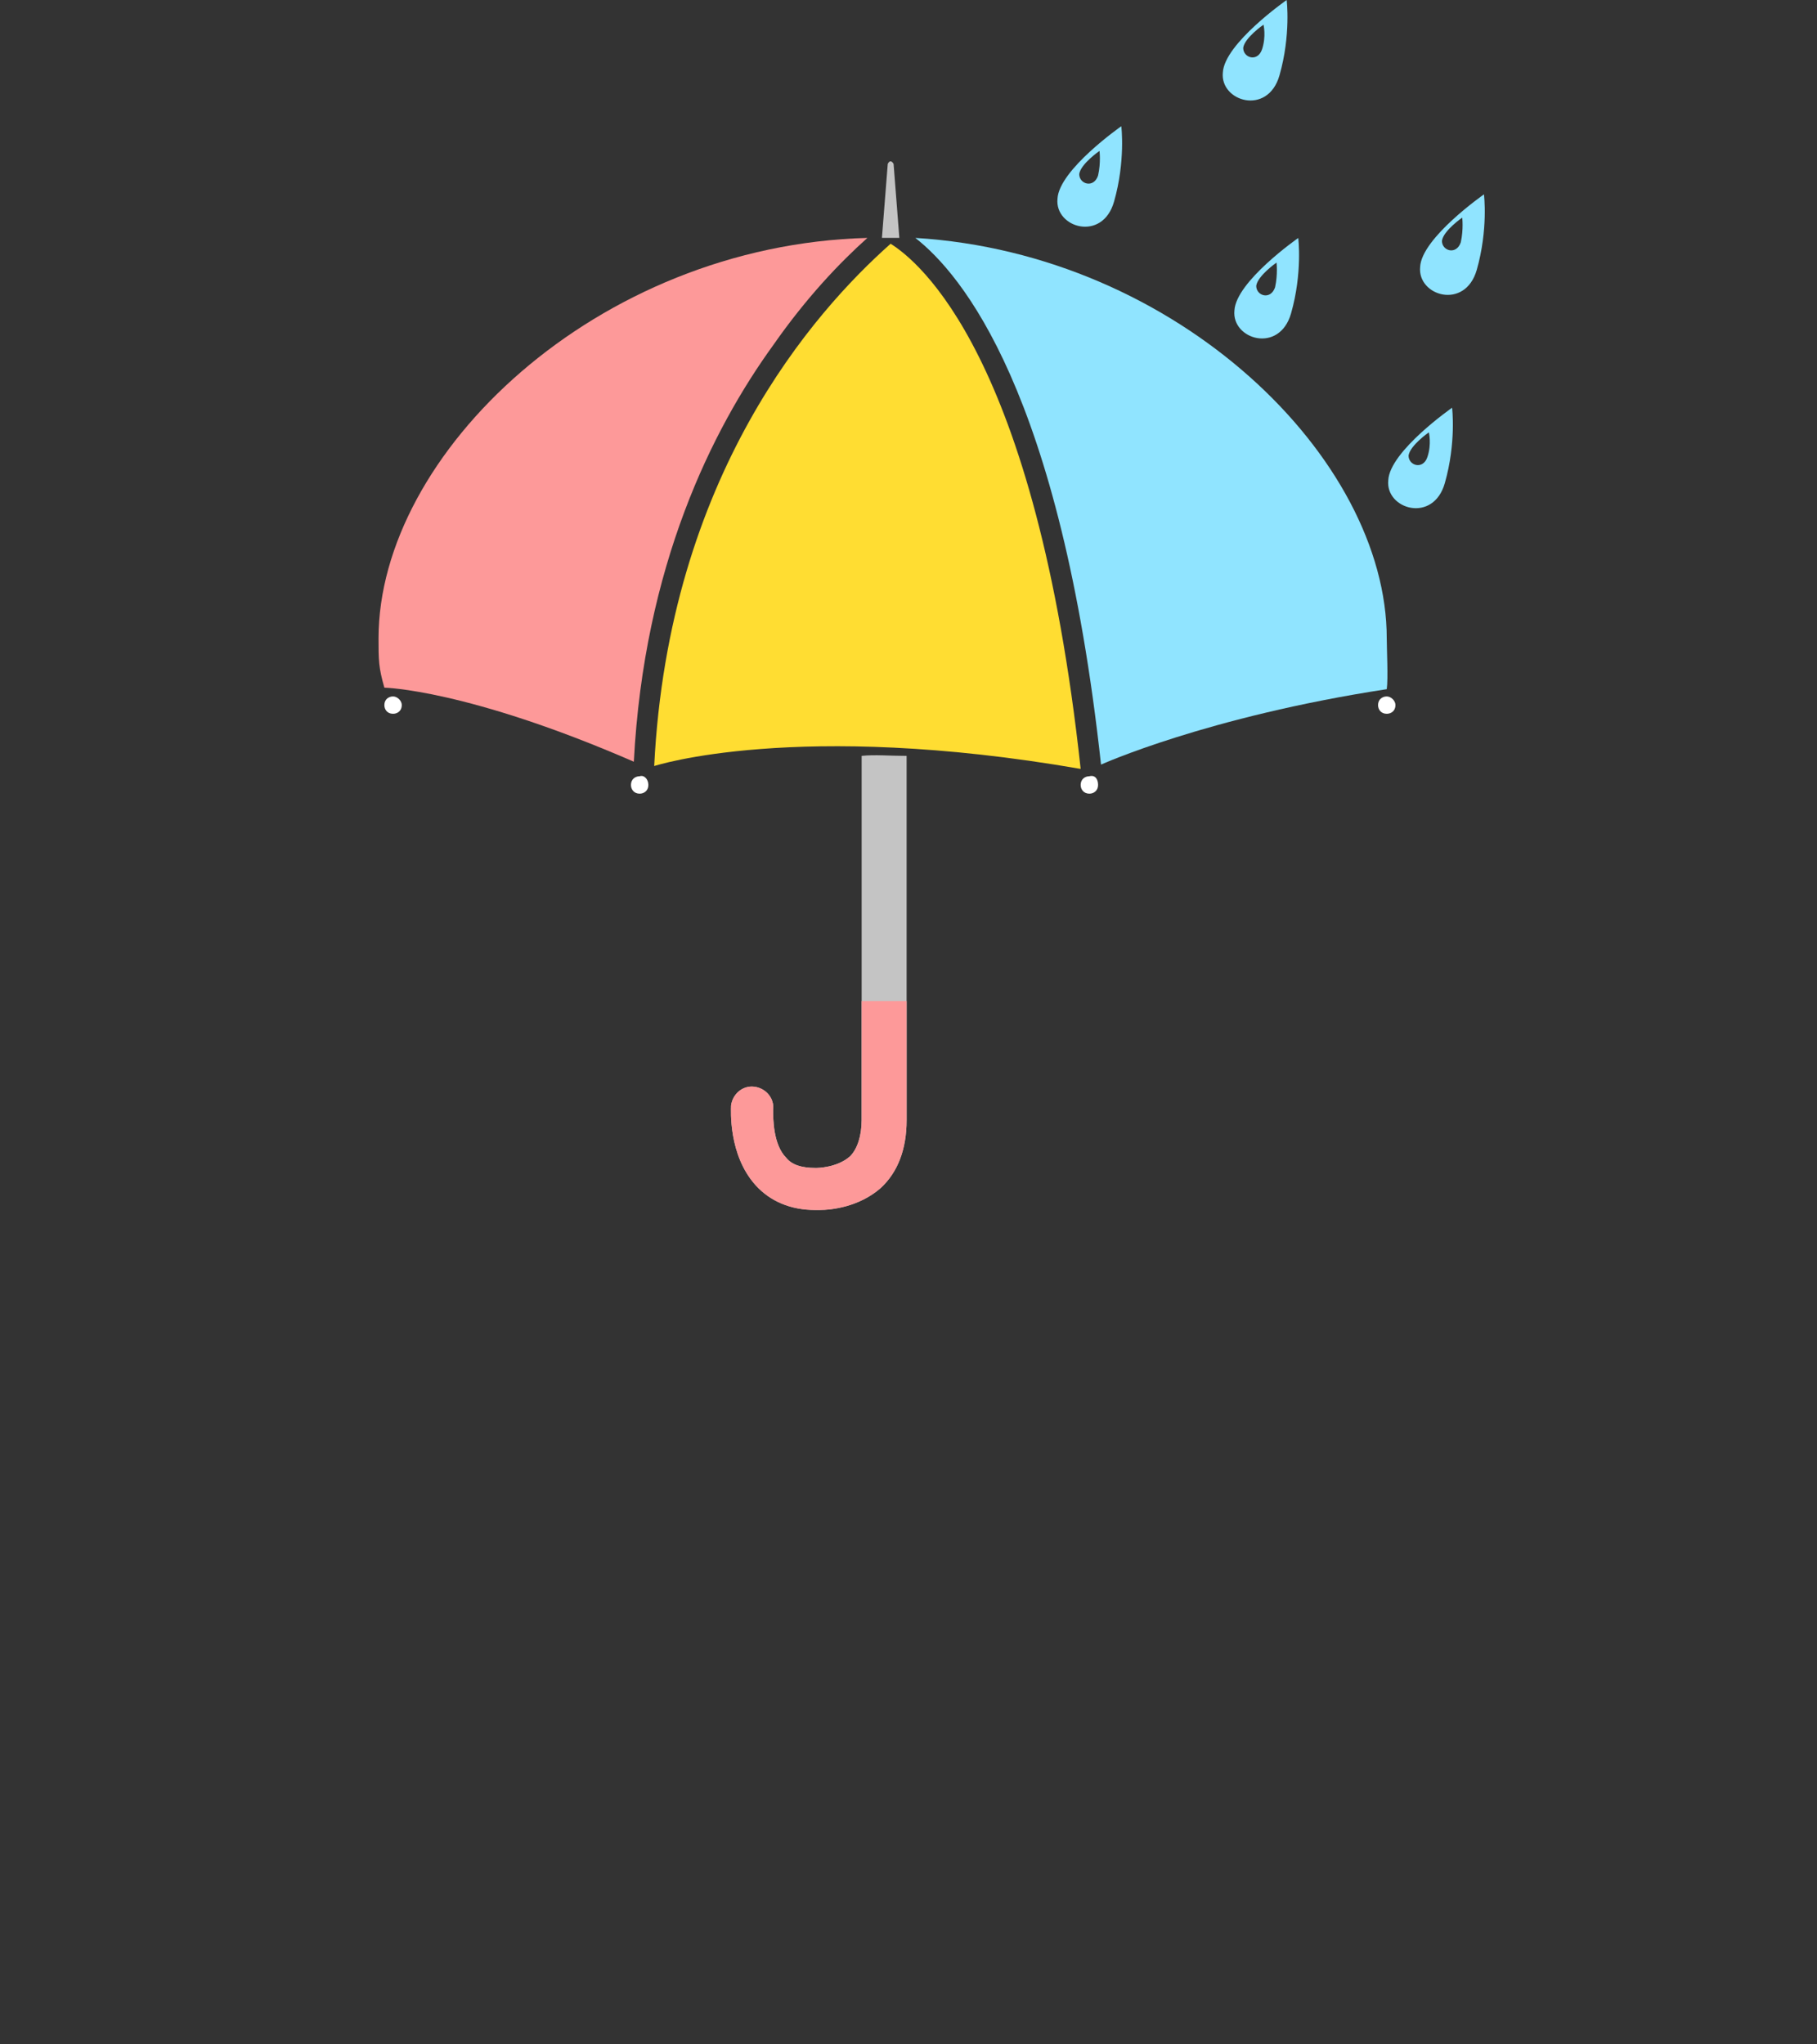 <svg width="24" height="27" viewBox="0 0 24 27" fill="none" xmlns="http://www.w3.org/2000/svg">
<rect x="0" y="0" width="24" height="27" fill="#333333" stroke="none"/>
<g clip-path="url(#clip0_254_14270)">
<path d="M11.937 9.81V8.871C11.937 8.718 11.803 8.584 11.649 8.584C11.496 8.584 11.362 8.718 11.362 8.871V9.829C11.553 9.791 11.745 9.81 11.937 9.81Z" fill="white"/>
<path d="M11.381 9.983V13.221V14.793C11.381 15.003 11.323 15.176 11.228 15.271C11.055 15.425 10.787 15.425 10.787 15.425H10.768C10.595 15.425 10.461 15.386 10.385 15.291C10.212 15.118 10.212 14.773 10.212 14.658C10.231 14.505 10.116 14.371 9.963 14.352C9.81 14.333 9.676 14.448 9.656 14.601C9.656 14.658 9.618 15.252 9.982 15.655C10.174 15.866 10.442 15.98 10.768 15.98C10.787 15.98 10.806 15.98 10.825 15.98C10.979 15.98 11.343 15.942 11.63 15.693C11.86 15.482 11.975 15.176 11.975 14.793V13.221V9.983C11.745 9.983 11.553 9.964 11.381 9.983Z" fill="#C4C4C4"/>
<path d="M11.228 15.272C11.323 15.176 11.381 15.003 11.381 14.793V13.221H11.975V14.793C11.975 15.176 11.86 15.482 11.63 15.693C11.343 15.942 10.979 15.981 10.825 15.981H10.768C10.442 15.981 10.174 15.866 9.982 15.655C9.618 15.252 9.656 14.659 9.656 14.601C9.676 14.448 9.81 14.333 9.963 14.352C10.116 14.371 10.231 14.505 10.212 14.659C10.212 14.774 10.212 15.118 10.385 15.291C10.461 15.387 10.595 15.425 10.768 15.425H10.787C10.787 15.425 11.055 15.425 11.228 15.272Z" fill="#FD9999"/>
<path d="M11.457 3.142C7.874 3.238 5 5.997 5 8.431C5 8.718 5 8.814 5.077 9.082C5.077 9.082 6.169 9.102 8.372 10.06C8.507 7.473 9.407 5.672 10.212 4.56C10.653 3.928 11.093 3.468 11.457 3.142Z" fill="#FD9999"/>
<path d="M11.764 3.219C10.749 4.12 8.832 6.285 8.641 10.117C8.641 10.117 10.519 9.504 14.274 10.155C13.68 4.675 12.128 3.449 11.764 3.219Z" fill="#FFDD32"/>
<path d="M12.09 3.142C12.703 3.621 14.006 5.173 14.543 10.098C14.543 10.098 15.941 9.466 18.317 9.102C18.337 8.967 18.317 8.565 18.317 8.431C18.317 6.055 15.558 3.353 12.09 3.142Z" fill="#90E4FF"/>
<path d="M8.564 10.367C8.564 10.443 8.507 10.482 8.449 10.482C8.373 10.482 8.334 10.424 8.334 10.367C8.334 10.29 8.392 10.252 8.449 10.252C8.507 10.232 8.564 10.29 8.564 10.367Z" fill="white"/>
<path d="M5.307 9.312C5.307 9.389 5.249 9.427 5.192 9.427C5.115 9.427 5.077 9.37 5.077 9.312C5.077 9.236 5.134 9.198 5.192 9.198C5.249 9.198 5.307 9.255 5.307 9.312Z" fill="white"/>
<path d="M14.504 10.367C14.504 10.443 14.447 10.482 14.389 10.482C14.313 10.482 14.274 10.424 14.274 10.367C14.274 10.29 14.332 10.252 14.389 10.252C14.466 10.232 14.504 10.29 14.504 10.367Z" fill="white"/>
<path d="M18.432 9.312C18.432 9.389 18.375 9.427 18.317 9.427C18.241 9.427 18.202 9.37 18.202 9.312C18.202 9.236 18.26 9.198 18.317 9.198C18.375 9.198 18.432 9.255 18.432 9.312Z" fill="white"/>
<path d="M11.649 3.142H11.879L11.803 2.165C11.803 2.165 11.764 2.088 11.726 2.165L11.649 3.142Z" fill="#C4C4C4"/>
<path d="M19.601 2.567C19.601 2.567 18.777 3.142 18.758 3.525C18.72 3.909 19.352 4.1 19.506 3.564C19.659 3.027 19.601 2.567 19.601 2.567ZM19.295 3.2C19.237 3.372 19.046 3.315 19.046 3.181C19.065 3.046 19.314 2.874 19.314 2.874C19.314 2.874 19.333 3.027 19.295 3.2Z" fill="#90E4FF"/>
<path d="M14.811 1.667C14.811 1.667 13.987 2.242 13.968 2.625C13.929 3.008 14.562 3.2 14.715 2.663C14.868 2.127 14.811 1.667 14.811 1.667ZM14.504 2.318C14.447 2.491 14.255 2.433 14.255 2.299C14.274 2.165 14.523 1.993 14.523 1.993C14.523 1.993 14.543 2.146 14.504 2.318Z" fill="#90E4FF"/>
<path d="M16.995 0C16.995 0 16.172 0.575 16.152 0.958C16.114 1.341 16.746 1.533 16.9 0.996C17.053 0.46 16.995 0 16.995 0ZM16.67 0.651C16.612 0.824 16.421 0.766 16.421 0.632C16.44 0.498 16.689 0.326 16.689 0.326C16.689 0.326 16.727 0.479 16.67 0.651Z" fill="#90E4FF"/>
<path d="M19.18 5.385C19.18 5.385 18.356 5.959 18.337 6.343C18.298 6.726 18.931 6.917 19.084 6.381C19.237 5.844 19.18 5.385 19.18 5.385ZM18.854 6.036C18.797 6.208 18.605 6.151 18.605 6.017C18.624 5.883 18.873 5.71 18.873 5.71C18.873 5.71 18.912 5.864 18.854 6.036Z" fill="#90E4FF"/>
<path d="M17.148 3.143C17.148 3.143 16.325 3.717 16.305 4.101C16.267 4.484 16.899 4.676 17.053 4.139C17.206 3.602 17.148 3.143 17.148 3.143ZM16.842 3.794C16.784 3.967 16.593 3.909 16.593 3.775C16.612 3.641 16.861 3.468 16.861 3.468C16.861 3.468 16.88 3.622 16.842 3.794Z" fill="#90E4FF"/>
</g>
<defs>
<clipPath id="clip0_254_14270">
<rect width="14.62" height="16" fill="white" transform="translate(5)"/>
</clipPath>
</defs>
</svg>
